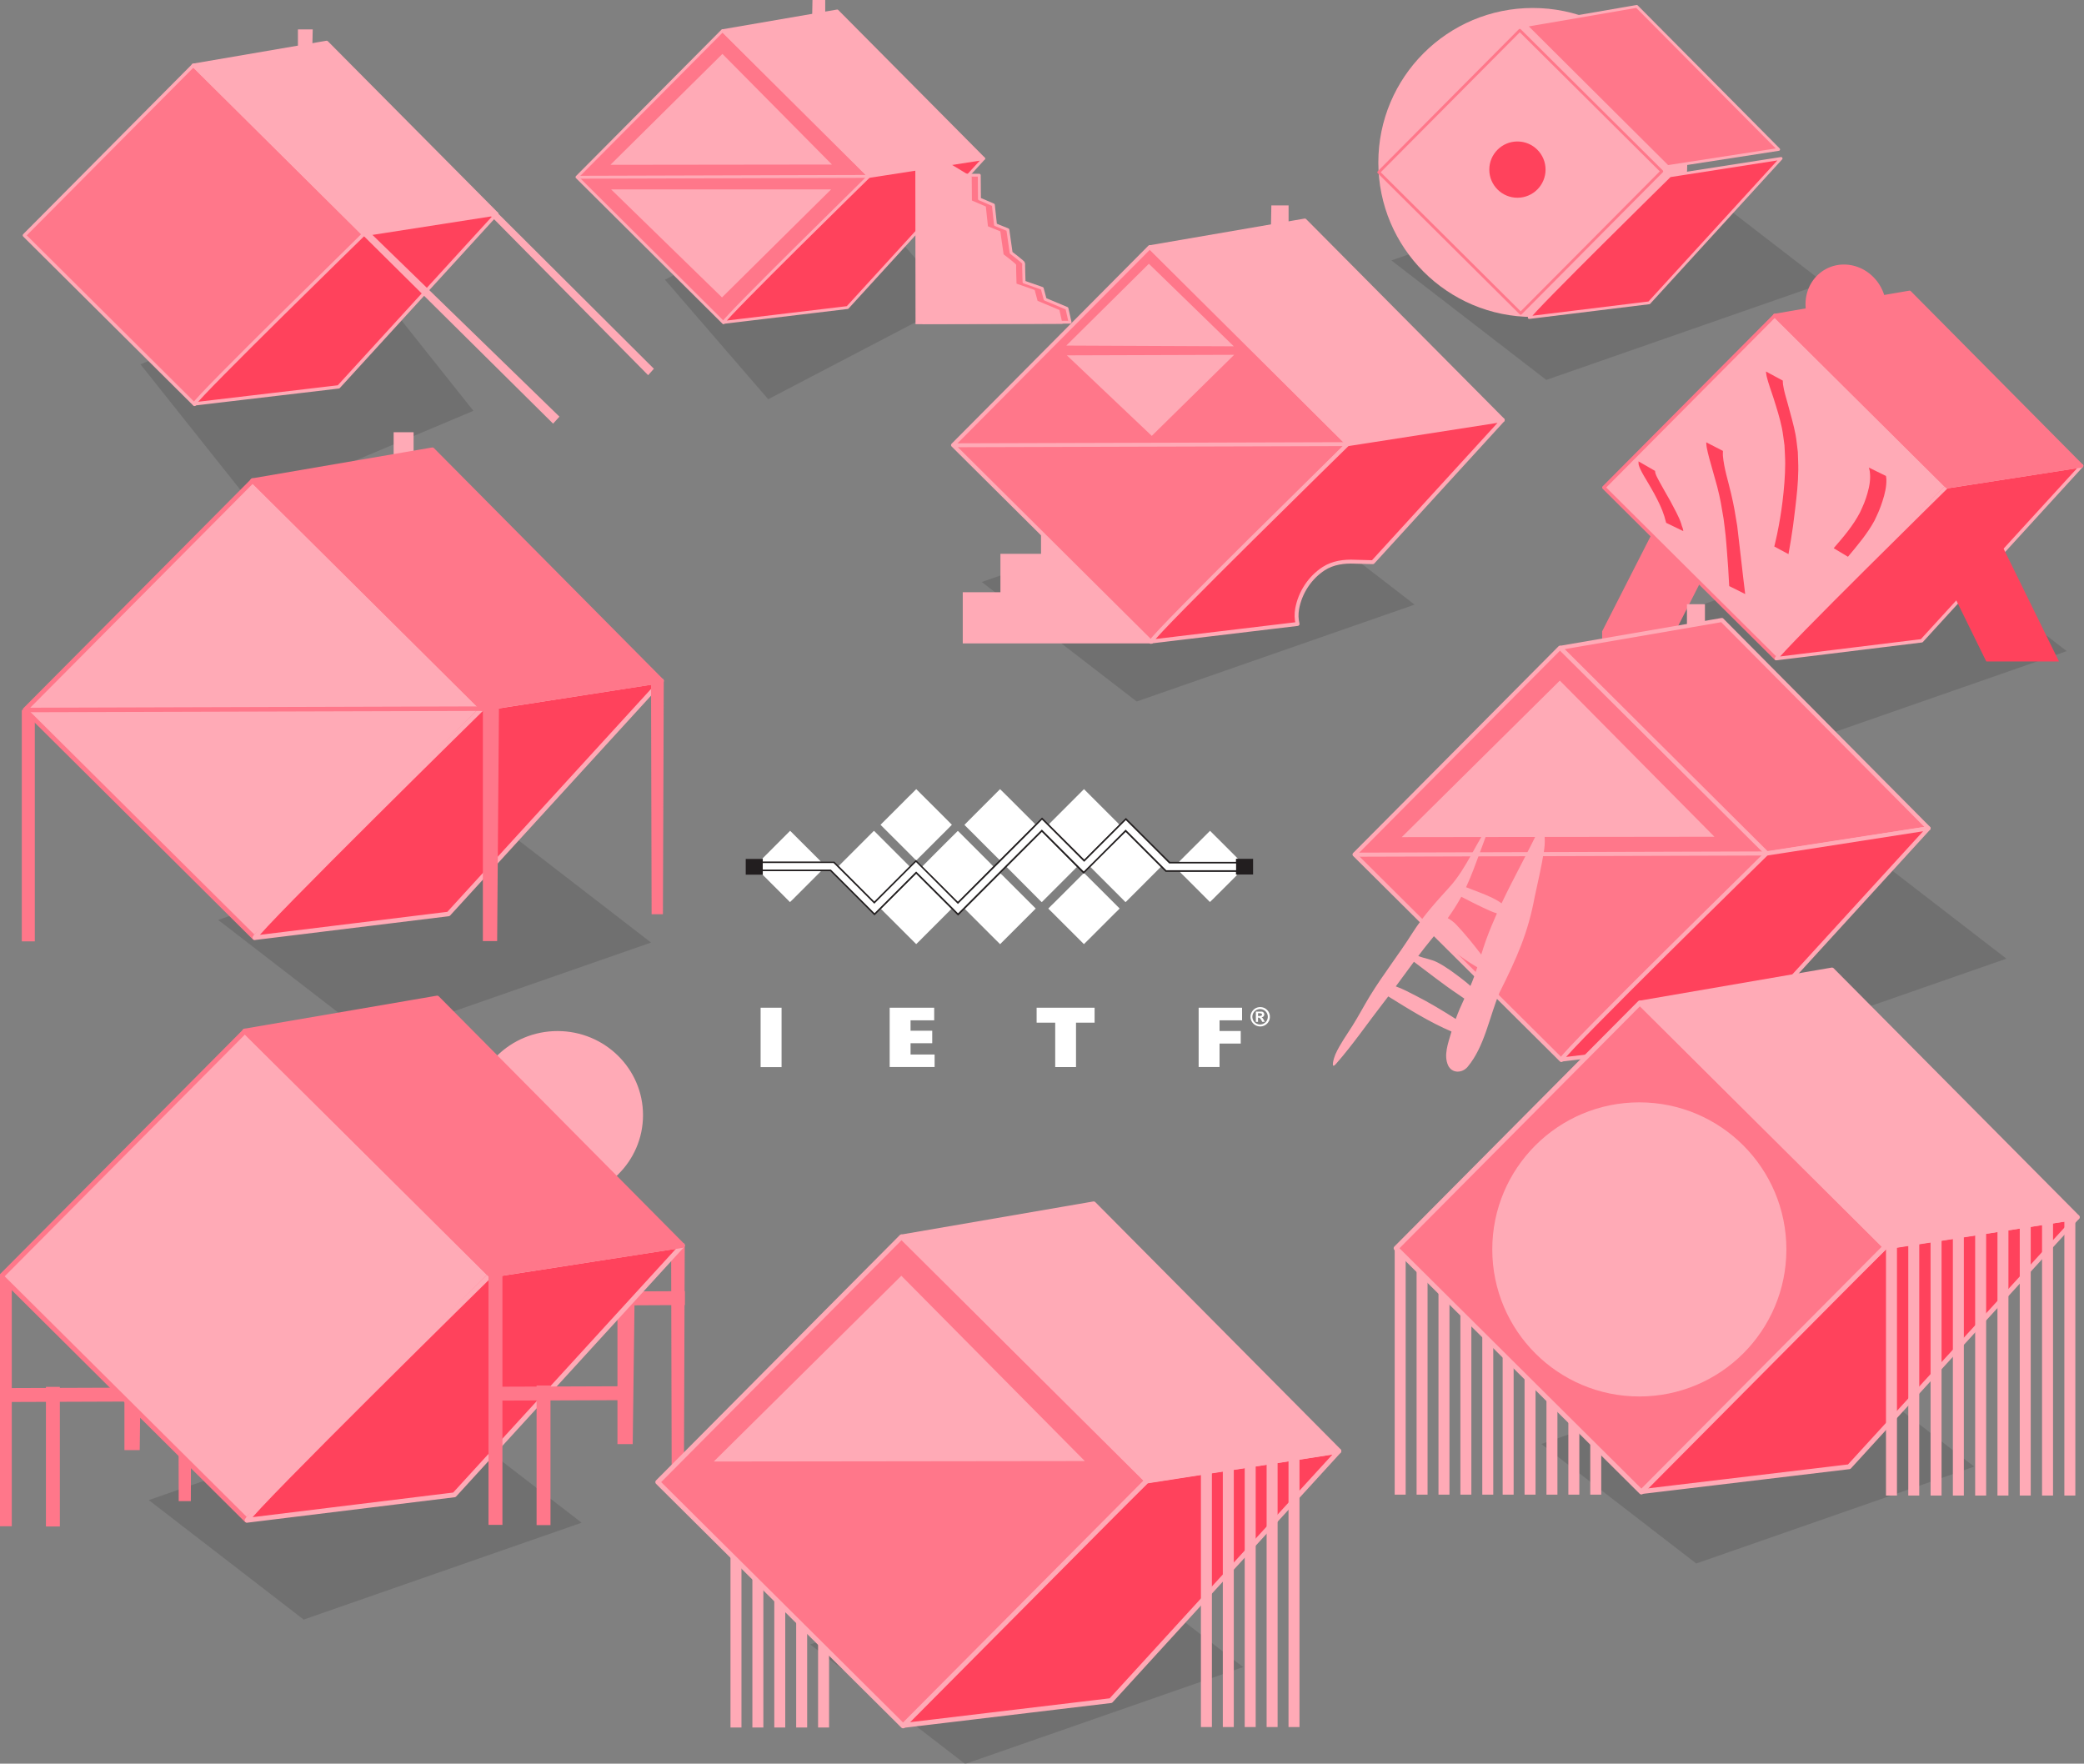 <?xml version="1.0" encoding="UTF-8" standalone="no"?>
<!-- Created with Inkscape (http://www.inkscape.org/) -->

<svg
   width="262.436mm"
   height="222.083mm"
   viewBox="0 0 262.436 222.083"
   version="1.1"
   id="svg5"
   inkscape:version="1.2.1 (9c6d41e4, 2022-07-14)"
   sodipodi:docname="ietf.svg"
   xmlns:inkscape="http://www.inkscape.org/namespaces/inkscape"
   xmlns:sodipodi="http://sodipodi.sourceforge.net/DTD/sodipodi-0.dtd"
   xmlns="http://www.w3.org/2000/svg"
   xmlns:svg="http://www.w3.org/2000/svg">
  <rect x="0" y="0" width="262.436" height="222.083" fill="#808080" stroke="none"/>
  <sodipodi:namedview
     id="namedview7"
     pagecolor="#ffffff"
     bordercolor="#000000"
     borderopacity="0.25"
     inkscape:showpageshadow="2"
     inkscape:pageopacity="0"
     inkscape:pagecheckerboard="true"
     inkscape:deskcolor="#d1d1d1"
     inkscape:document-units="mm"
     showgrid="false"
     inkscape:zoom="0.45103186"
     inkscape:cx="627.45013"
     inkscape:cy="504.39896"
     inkscape:window-width="1440"
     inkscape:window-height="855"
     inkscape:window-x="0"
     inkscape:window-y="23"
     inkscape:window-maximized="1"
     inkscape:current-layer="layer1"
     showguides="true"
     inkscape:lockguides="false">
    <sodipodi:guide
       position="-364.055,301.133"
       orientation="1,0"
       id="guide2923"
       inkscape:locked="false" />
    <sodipodi:guide
       position="-161.135,245.373"
       orientation="0,-1"
       id="guide8011"
       inkscape:locked="false" />
    <sodipodi:guide
       position="98.885,350.478"
       orientation="0,-1"
       id="guide11504"
       inkscape:locked="false" />
    <sodipodi:guide
       position="75.288,340.899"
       orientation="-0.001,-1"
       id="guide13038"
       inkscape:locked="false" />
    <sodipodi:guide
       position="64.999,384.958"
       orientation="0,-1"
       id="guide13636"
       inkscape:locked="false" />
    <sodipodi:guide
       position="197.457,396.745"
       orientation="0,-1"
       id="guide13711"
       inkscape:locked="false" />
  </sodipodi:namedview>
  <defs
     id="defs2" />
  <g
     inkscape:label="Ebene 1"
     inkscape:groupmode="layer"
     id="layer1"
     transform="translate(-358.716,-173.599)">
    <g
       id="g21036">
      <rect
         style="opacity:0.2;fill:#333333;fill-opacity:1;stroke-width:2.962"
         id="rect20938"
         width="24.628"
         height="37.079"
         x="478.039"
         y="-45.114"
         transform="matrix(0.792,0.611,-0.944,0.329,0,0)" />
      <rect
         style="opacity:0.2;fill:#333333;fill-opacity:1;stroke-width:2.962"
         id="rect20938-5"
         width="24.628"
         height="37.079"
         x="556.962"
         y="30.362"
         transform="matrix(0.792,0.611,-0.944,0.329,0,0)" />
      <rect
         style="opacity:0.2;fill:#333333;fill-opacity:1;stroke-width:2.558"
         id="rect20938-2"
         width="22.483"
         height="30.28"
         x="361.547"
         y="-194.233"
         transform="matrix(0.623,0.783,-0.922,0.388,0,0)" />
      <rect
         style="opacity:0.2;fill:#333333;fill-opacity:1;stroke-width:2.243"
         id="rect20938-56"
         width="19.881"
         height="26.329"
         x="400.481"
         y="-230.095"
         transform="matrix(0.654,0.757,-0.886,0.463,0,0)" />
      <rect
         style="opacity:0.2;fill:#333333;fill-opacity:1;stroke-width:2.962"
         id="rect20938-6"
         width="24.628"
         height="37.079"
         x="442.463"
         y="-231.467"
         transform="matrix(0.792,0.611,-0.944,0.329,0,0)" />
      <rect
         style="opacity:0.2;fill:#333333;fill-opacity:1;stroke-width:2.962"
         id="rect20938-69"
         width="24.628"
         height="37.079"
         x="467.846"
         y="-155.527"
         transform="matrix(0.792,0.611,-0.944,0.329,0,0)" />
      <rect
         style="opacity:0.2;fill:#333333;fill-opacity:1;stroke-width:2.962"
         id="rect20938-7"
         width="24.628"
         height="37.079"
         x="506.713"
         y="-209.907"
         transform="matrix(0.792,0.611,-0.944,0.329,0,0)" />
      <rect
         style="opacity:0.2;fill:#333333;fill-opacity:1;stroke-width:2.962"
         id="rect20938-0"
         width="24.628"
         height="37.079"
         x="547.389"
         y="-167.735"
         transform="matrix(0.792,0.611,-0.944,0.329,0,0)" />
      <rect
         style="opacity:0.2;fill:#333333;fill-opacity:1;stroke-width:2.962"
         id="rect20938-79"
         width="24.628"
         height="37.079"
         x="610.184"
         y="-13.226"
         transform="matrix(0.792,0.611,-0.944,0.329,0,0)" />
      <rect
         style="opacity:0.2;fill:#333333;fill-opacity:1;stroke-width:2.962"
         id="rect20938-8"
         width="24.628"
         height="37.079"
         x="617.899"
         y="-104.28"
         transform="matrix(0.792,0.611,-0.944,0.329,0,0)" />
    </g>
    <g
       id="g1882">
      <g
         id="g1022">
        <g
           id="g5407"
           transform="matrix(0.504,0,0,0.504,345.692,185.973)">
          <circle
             style="fill:#ffaab6;fill-opacity:1;stroke:none;stroke-width:0.795;stroke-opacity:1"
             id="path14086"
             cx="408.828"
             cy="16.04"
             r="38.598" />
          <path
             id="path12880-2-33"
             style="fill:#ff778a;fill-opacity:1;stroke:#ffaab6;stroke-width:0.7;stroke-linecap:round;stroke-linejoin:round;stroke-dasharray:none;stroke-opacity:1"
             d="m 434.795,-22.952 -27.69,4.768 35.405,35.252 27.749,-4.289 z" />
          <rect
             style="fill:#ffaab6;fill-opacity:1;stroke:#ff778a;stroke-width:0.7;stroke-linecap:round;stroke-linejoin:round;stroke-dasharray:none;stroke-opacity:1"
             id="rect12802"
             width="50"
             height="50"
             x="-297.93"
             y="-325.717"
             transform="rotate(134.82)" />
          <path
             style="fill:#ff425c;fill-opacity:1;stroke:#ffaab6;stroke-width:0.7;stroke-linecap:round;stroke-linejoin:round;stroke-dasharray:none;stroke-opacity:1"
             d="m 407.938,54.781 c 0.89,-1.78 35.129,-35.418 35.129,-35.418 l 27.8,-4.33 -32.964,36.072 z"
             id="path12882"
             sodipodi:nodetypes="ccccc" />
          <circle
             style="fill:#ff425c;fill-opacity:1;stroke:none;stroke-width:0.145;stroke-opacity:1"
             id="path14086-9"
             cx="404.985"
             cy="17.824"
             r="7.029" />
        </g>
        <g
           id="g4712"
           transform="matrix(0.52,0,0,0.52,190.828,209.085)">
          <g
             id="g13050-8-9-1"
             transform="translate(92.257,-43.841)">
            <rect
               style="fill:#ff778a;fill-opacity:1;stroke:#ffaab6;stroke-width:0.7;stroke-linecap:round;stroke-linejoin:round;stroke-dasharray:none;stroke-opacity:1"
               id="rect12802-5-6-5-2"
               width="50"
               height="50"
               x="-297.93"
               y="-325.717"
               transform="rotate(134.82)" />
            <path
               id="rect13040-6-1-7-2"
               style="fill:#ffaab6;fill-opacity:1;stroke-width:0.3;stroke-linecap:round;stroke-linejoin:round"
               d="m 427.363,-24.449 -0.066,3.546 3.153,-0.463 v -3.083 z"
               sodipodi:nodetypes="ccccc" />
            <path
               style="fill:#ffaab6;fill-opacity:1;stroke:#ffaab6;stroke-width:0.7;stroke-linecap:round;stroke-linejoin:round;stroke-dasharray:none;stroke-opacity:1"
               d="m 405.665,-16.973 27.69,-4.768 35.464,35.732 -27.749,4.288 z"
               id="path12880-2-33-5-7"
               sodipodi:nodetypes="ccccc" />
            <path
               style="fill:#ff425c;fill-opacity:1;stroke:#ffaab6;stroke-width:0.7;stroke-linecap:round;stroke-linejoin:round;stroke-dasharray:none;stroke-opacity:1"
               d="m 405.839,53.663 c 0.89,-1.78 35.169,-35.33 35.169,-35.33 l 27.8,-4.33 -32.964,36.072 z"
               id="path12882-7-5-7-8"
               sodipodi:nodetypes="ccccc" />
            <path
               style="fill:#008080;stroke:#ffaab6;stroke-width:0.7;stroke-linecap:round;stroke-linejoin:round;stroke-dasharray:none;stroke-opacity:1"
               d="M 370.469,18.519 441.083,18.312"
               id="path12938-2-1-3-4"
               sodipodi:nodetypes="cc" />
            <path
               style="fill:#ffaab6;fill-opacity:1;stroke:none;stroke-width:0.3;stroke-linecap:round;stroke-linejoin:round;stroke-dasharray:none;stroke-opacity:1"
               d="m 378.434,15.508 27.12,-26.855 26.524,26.789 z"
               id="path13389-9-8"
               sodipodi:nodetypes="cccc" />
            <path
               style="fill:#ffaab6;fill-opacity:1;stroke:none;stroke-width:0.3;stroke-linecap:round;stroke-linejoin:round;stroke-dasharray:none;stroke-opacity:1"
               d="m 378.599,21.461 53.28,1e-6 -26.425,26.161 z"
               id="path13391-8-3"
               sodipodi:nodetypes="cccc" />
          </g>
          <g
             id="g13687"
             transform="matrix(1,0,0,0.967,0,-1.289)"
             style="fill:#ffaab6;fill-opacity:1">
            <path
               style="fill:#ffaab6;fill-opacity:1;stroke:none;stroke-width:0.3;stroke-linecap:round;stroke-linejoin:round;stroke-dasharray:none;stroke-opacity:1"
               d="m 535.874,-37.265 c -0.468,0.094 8.606,10.009 8.606,10.009 l 8.045,-1.31 -9.354,-10.477 z"
               id="path13632"
               sodipodi:nodetypes="ccccc" />
            <path
               style="fill:#ff778a;fill-opacity:1;stroke:#ffaab6;stroke-width:0.712;stroke-linecap:round;stroke-linejoin:round;stroke-dasharray:none;stroke-opacity:1"
               d="m 546.445,-26.998 4.808,1.635 8.756,0.002 0.047,5.94 3.368,1.497 0.515,4.958 2.993,1.263 0.795,5.753 c 0,0 3.087,2.432 3.04,2.619 -0.047,0.187 0.093,4.724 0.093,4.724 l 4.397,1.59 0.702,2.713 5.285,2.292 0.748,3.461 -35.594,0.094 z"
               id="path13642-5"
               sodipodi:nodetypes="ccccccccsccccccc" />
            <path
               style="fill:#ffaab6;fill-opacity:1;stroke:none;stroke-width:0.3;stroke-linecap:round;stroke-linejoin:round;stroke-dasharray:none;stroke-opacity:1"
               d="m 544.527,-27.536 7.671,-1.169 5.987,3.742 0.047,5.94 3.368,1.497 0.515,4.958 2.993,1.263 0.795,5.753 c 0,0 3.087,2.432 3.04,2.619 -0.047,0.187 0.093,4.724 0.093,4.724 l 4.397,1.59 0.702,2.713 5.285,2.292 0.748,3.461 -35.594,0.094 z"
               id="path13642"
               sodipodi:nodetypes="ccccccccsccccccc" />
          </g>
        </g>
        <g
           id="g4636"
           transform="matrix(0.703,0,0,0.703,218.38,216.651)">
          <path
             id="rect21221"
             style="fill:#ffaab6;stroke:#ffaab6;stroke-width:0.7"
             d="m 390.954,27.993 v 5.424 h -4.498 v 4.895 h -7.276 v 6.879 h -6.747 v 8.467 h 33.337 V 45.323 45.191 38.312 33.417 27.993 Z" />
          <rect
             style="fill:#ff778a;fill-opacity:1;stroke:#ffaab6;stroke-width:0.7;stroke-linecap:round;stroke-linejoin:round;stroke-dasharray:none;stroke-opacity:1"
             id="rect12802-5-6-5"
             width="50"
             height="50"
             x="-297.93"
             y="-325.717"
             transform="rotate(134.82)" />
          <path
             id="rect13040-6-1-7"
             style="fill:#ffaab6;fill-opacity:1;stroke-width:0.3;stroke-linecap:round;stroke-linejoin:round"
             d="m 427.363,-24.449 -0.066,3.546 3.153,-0.463 v -3.083 z"
             sodipodi:nodetypes="ccccc" />
          <path
             style="fill:#ffaab6;fill-opacity:1;stroke:#ffaab6;stroke-width:0.7;stroke-linecap:round;stroke-linejoin:round;stroke-dasharray:none;stroke-opacity:1"
             d="m 405.665,-16.973 27.69,-4.768 35.464,35.732 -27.749,4.288 z"
             id="path12880-2-33-5"
             sodipodi:nodetypes="ccccc" />
          <path
             id="path12882-7-5-7"
             style="fill:#ff425c;fill-opacity:1;stroke:#ffaab6;stroke-width:0.7;stroke-linecap:round;stroke-linejoin:round;stroke-dasharray:none;stroke-opacity:1"
             d="m 468.808,14.004 -27.8,4.33 c 0,0 -34.279,33.549 -35.169,35.329 l 26.218,-3.135 c -0.209,-0.882 -0.234,-1.81 -0.075,-2.7 0.52,-2.921 2.281,-5.616 4.774,-7.225 1.648,-1.064 3.651,-1.319 5.568,-1.23 1.068,0.049 2.147,0.041 3.221,0.088 z" />
          <path
             style="fill:#008080;stroke:#ffaab6;stroke-width:0.7;stroke-linecap:round;stroke-linejoin:round;stroke-dasharray:none;stroke-opacity:1"
             d="M 370.469,18.519 441.083,18.312"
             id="path12938-2-1-3"
             sodipodi:nodetypes="cc" />
          <path
             style="fill:#ffaab6;fill-opacity:1;stroke:none;stroke-width:0.159;stroke-linecap:round;stroke-linejoin:round;stroke-dasharray:none;stroke-opacity:1"
             d="M 390.737,2.411 405.943,16.831 420.701,2.314 Z"
             id="path13389-9"
             sodipodi:nodetypes="cccc" />
          <path
             style="fill:#ffaab6;fill-opacity:1;stroke:none;stroke-width:0.163;stroke-linecap:round;stroke-linejoin:round;stroke-dasharray:none;stroke-opacity:1"
             d="M 390.638,0.658 420.635,0.791 405.422,-13.993 Z"
             id="path13391-8"
             sodipodi:nodetypes="cccc" />
        </g>
        <g
           id="g5573"
           transform="matrix(0.611,0,0,0.611,334.41,223.694)">
          <path
             id="rect2029"
             style="fill:#ff778a;fill-opacity:1;stroke:none;stroke-width:0.864"
             d="m 351.502,-154.027 2.2e-4,28.926 2.937,5.764 10.514,-5.358 -7e-5,-29.332 z"
             transform="rotate(27.002)" />
          <rect
             style="fill:#ffaab6;fill-opacity:1;stroke:#ff778a;stroke-width:0.7;stroke-linecap:round;stroke-linejoin:round;stroke-dasharray:none;stroke-opacity:1"
             id="rect12802-8"
             width="50"
             height="50"
             x="-297.93"
             y="-325.717"
             transform="rotate(134.82)" />
          <path
             style="fill:#ff425c;fill-opacity:1;stroke:#ffaab6;stroke-width:0.7;stroke-linecap:round;stroke-linejoin:round;stroke-dasharray:none;stroke-opacity:1"
             d="m 405.879,53.751 c 0.89,-1.78 35.129,-35.418 35.129,-35.418 l 27.8,-4.33 -32.964,36.072 z"
             id="path12882-8"
             sodipodi:nodetypes="ccccc" />
          <path
             id="rect2029-1"
             style="fill:#ff425c;fill-opacity:1;stroke:none;stroke-width:0.852"
             d="m 392.69,221.646 -13.451,-2.6e-4 -3e-4,25.083 13.451,6.604 z"
             transform="rotate(-26.15)" />
          <path
             id="path12880"
             style="fill:#ff778a;fill-opacity:1;stroke:#ff778a;stroke-width:0.7;stroke-linecap:round;stroke-linejoin:round;stroke-dasharray:none;stroke-opacity:1"
             d="m 419.56,-27.117 a 8.337,7.86 61.58 0 0 -2.312,0.447 8.337,7.86 61.58 0 0 -4.915,8.534 l -6.801,1.166 35.537,35.282 27.748,-4.292 -35.463,-35.762 -5.483,0.941 a 8.337,7.86 61.58 0 0 -0.256,-0.778 8.337,7.86 61.58 0 0 -8.056,-5.537 z" />
          <path
             style="fill:#ff425c;fill-opacity:1;stroke:none;stroke-width:0.7;stroke-opacity:1"
             id="path2344"
             d="m 403.749,-5.425 c 0.049,0.338 0.069,0.682 0.148,1.015 0.325,1.362 0.954,3.045 1.367,4.331 0.607,1.893 1.388,4.38 1.776,6.318 0.235,1.175 0.353,2.371 0.529,3.557 0.049,1.246 0.148,2.49 0.146,3.737 -0.004,2.585 -0.241,5.297 -0.553,7.859 -0.277,2.277 -0.652,4.479 -1.115,6.722 -0.175,0.848 -0.385,1.689 -0.578,2.533 0,0 2.925,1.564 2.925,1.564 v 0 c 0.378,-2.197 0.625,-3.53 0.937,-5.797 0.167,-1.214 0.314,-2.432 0.455,-3.65 0.321,-2.787 0.588,-5.061 0.627,-7.866 0.018,-1.25 -0.064,-2.499 -0.096,-3.749 -0.156,-1.187 -0.254,-2.383 -0.468,-3.561 -0.303,-1.674 -1.115,-4.566 -1.574,-6.243 -0.42,-1.532 -0.773,-2.566 -1.009,-4.082 -0.042,-0.267 -0.03,-0.54 -0.045,-0.81 0,0 -3.472,-1.878 -3.472,-1.878 z" />
          <path
             style="fill:#ff425c;fill-opacity:1;stroke:none;stroke-width:0.7;stroke-opacity:1"
             id="path2346"
             d="m 391.439,9.164 c 0.034,0.353 0.035,0.71 0.1,1.058 0.132,0.708 0.309,1.407 0.49,2.105 0.153,0.59 1.572,5.571 1.676,5.983 0.75,2.976 0.809,3.678 1.324,6.697 0.134,1.103 0.286,2.204 0.401,3.309 0.103,0.99 0.173,1.983 0.254,2.975 0.206,2.5 0.374,5 0.492,7.506 0,0 3.294,1.643 3.294,1.643 v 0 c -0.586,-4.685 -1.068,-9.381 -1.647,-14.067 -0.516,-3.066 -0.57,-3.678 -1.275,-6.705 -0.599,-2.576 -1.442,-5.113 -1.675,-7.763 -0.028,-0.321 0.01,-0.644 0.015,-0.966 0,0 -3.451,-1.774 -3.451,-1.774 z" />
          <path
             style="fill:#ff425c;fill-opacity:1;stroke:none;stroke-width:0.7;stroke-opacity:1"
             id="path2348"
             d="m 424.96,14.379 c 0.06,0.244 0.144,0.483 0.181,0.731 0.225,1.547 -0.04,3.052 -0.465,4.543 -0.191,0.669 -0.41,1.331 -0.663,1.979 -0.263,0.675 -0.587,1.325 -0.881,1.987 -1.414,2.73 -3.422,5.063 -5.421,7.37 0,0 2.938,1.768 2.938,1.768 v 0 c 1.974,-2.368 3.991,-4.73 5.471,-7.453 0.305,-0.667 0.637,-1.323 0.916,-2.002 0.267,-0.65 0.504,-1.312 0.722,-1.98 0.483,-1.477 0.854,-2.981 0.813,-4.546 -0.006,-0.227 -0.058,-0.451 -0.087,-0.676 0,0 -3.523,-1.723 -3.523,-1.723 z" />
          <path
             style="fill:#ff425c;fill-opacity:1;stroke:none;stroke-width:0.7;stroke-opacity:1"
             id="path2350"
             d="m 377.484,13.094 c 0.017,0.253 -0.012,0.513 0.05,0.758 0.085,0.337 0.239,0.654 0.386,0.969 0.335,0.722 0.883,1.61 1.275,2.277 1.079,1.835 0.543,0.904 1.566,2.719 0.779,1.471 1.542,2.968 2.037,4.563 0.109,0.466 0.273,0.917 0.386,1.382 0,0 3.528,1.71 3.528,1.71 v 0 c -0.029,-0.181 -0.06,-0.41 -0.115,-0.587 -0.088,-0.282 -0.23,-0.549 -0.278,-0.844 -0.537,-1.676 -1.483,-3.195 -2.272,-4.757 -0.74,-1.305 -1.493,-2.603 -2.21,-3.921 -0.287,-0.527 -0.678,-1.217 -0.867,-1.804 -0.052,-0.161 -0.053,-0.333 -0.08,-0.5 0,0 -3.405,-1.964 -3.405,-1.964 z" />
        </g>
        <g
           id="g5981"
           style="stroke-width:1.1;stroke-dasharray:none"
           transform="matrix(0.734,0,0,0.734,280.522,300.769)">
          <g
             id="g13050-8-9-5"
             transform="translate(-31.409,-45.15)"
             style="stroke-width:1.1;stroke-dasharray:none">
            <g
               id="g5918">
              <rect
                 style="fill:#ff778a;fill-opacity:1;stroke:#ffaab6;stroke-width:0.7;stroke-linecap:round;stroke-linejoin:round;stroke-dasharray:none;stroke-opacity:1"
                 id="rect12802-5-6-8"
                 width="50"
                 height="50"
                 x="-297.93"
                 y="-325.717"
                 transform="rotate(134.82)" />
              <rect
                 style="fill:#ffaab6;fill-opacity:1;stroke:none;stroke-width:0.5;stroke-linecap:round;stroke-linejoin:round;stroke-dasharray:none;stroke-opacity:1"
                 id="rect13040-6-1-5"
                 width="3.087"
                 height="5.332"
                 x="427.363"
                 y="-24.449" />
              <path
                 style="fill:#ff778a;fill-opacity:1;stroke:#ffaab6;stroke-width:0.7;stroke-linecap:round;stroke-linejoin:round;stroke-dasharray:none;stroke-opacity:1"
                 d="m 405.665,-16.973 27.69,-4.768 35.464,35.732 -27.749,4.288 z"
                 id="path12880-2-33-55"
                 sodipodi:nodetypes="ccccc" />
              <path
                 style="fill:#ff425c;fill-opacity:1;stroke:#ffaab6;stroke-width:0.7;stroke-linecap:round;stroke-linejoin:round;stroke-dasharray:none;stroke-opacity:1"
                 d="m 405.839,53.663 c 0.89,-1.78 35.169,-35.33 35.169,-35.33 l 27.8,-4.33 -32.964,36.072 z"
                 id="path12882-7-5-2"
                 sodipodi:nodetypes="ccccc" />
              <path
                 style="fill:#6b67ea;fill-opacity:1;stroke:#ffaab6;stroke-width:0.7;stroke-linecap:round;stroke-linejoin:round;stroke-dasharray:none;stroke-opacity:1"
                 d="M 370.469,18.519 441.083,18.312"
                 id="path12938-2-1-4"
                 sodipodi:nodetypes="cc" />
              <path
                 style="fill:#ffaab6;fill-opacity:1;stroke:none;stroke-width:0.7;stroke-linecap:round;stroke-linejoin:round;stroke-dasharray:none;stroke-opacity:1"
                 d="m 378.434,15.508 27.12,-26.855 26.524,26.789 z"
                 id="path13389-7"
                 sodipodi:nodetypes="cccc" />
            </g>
          </g>
          <path
             id="path13968"
             style="fill:#ffaab6;fill-opacity:1;stroke:none;stroke-width:1.1;stroke-linecap:round;stroke-linejoin:round;stroke-dasharray:none;stroke-opacity:1"
             d="m 362.537,-32.494 c -2.697,3.571 -4.304,8.101 -7.307,11.405 -2.265,2.494 -4.544,4.991 -6.406,7.937 -2.318,3.667 -4.965,7.014 -7.25,10.741 -1.027,1.675 -1.943,3.437 -2.991,5.104 -1.017,1.618 -2.152,3.164 -2.953,4.948 -0.232,0.516 -0.891,2.762 0.115,1.618 2.917,-3.318 5.46,-7.05 8.195,-10.568 0.259,-0.333 0.514,-0.669 0.769,-1.006 3.538,2.197 7.083,4.414 10.849,6.028 -0.03,0.1 -0.061,0.201 -0.09,0.301 -0.503,1.721 -1.259,3.757 -0.511,5.463 0.628,1.432 2.416,1.429 3.372,0.284 2.905,-3.482 3.688,-8.442 5.445,-12.694 3.039,-6.076 4.918,-10.287 6.064,-16.497 0.555,-2.57 1.157,-5.131 1.569,-7.737 0.246,-1.557 0.276,-3.271 -0.453,-4.668 -2.148,4.597 -4.638,8.974 -6.811,13.555 -0.214,-0.172 -0.444,-0.319 -0.671,-0.453 -1.354,-0.796 -2.811,-1.305 -4.244,-1.866 -0.389,-0.152 -0.781,-0.297 -1.17,-0.45 0.02,-0.044 0.041,-0.087 0.061,-0.131 1.667,-3.664 2.836,-7.601 4.416,-11.314 z m -5.298,13.079 c 1.254,0.64 2.501,1.301 3.774,1.887 0.767,0.353 1.537,0.742 2.339,0.963 -0.668,1.488 -1.296,3.002 -1.861,4.556 -0.299,0.824 -0.567,1.665 -0.829,2.511 -0.002,-0.002 -0.003,-0.004 -0.005,-0.007 -1.36,-1.779 -2.764,-3.518 -4.278,-5.119 -0.434,-0.459 -0.934,-0.825 -1.463,-1.115 0.836,-1.17 1.622,-2.387 2.324,-3.676 z m -4.671,6.735 c 2.396,1.861 4.748,3.812 7.318,5.308 0.032,0.019 0.064,0.036 0.096,0.054 -0.35,1.094 -0.725,2.173 -1.178,3.205 -0.441,-0.399 -0.895,-0.778 -1.362,-1.133 -1.394,-1.06 -2.795,-2.139 -4.317,-2.917 -1.039,-0.531 -2.202,-0.66 -3.269,-1.088 0.699,-0.921 1.408,-1.832 2.136,-2.721 0.192,-0.235 0.383,-0.472 0.575,-0.708 z m -3.457,4.422 c 2.499,1.861 4.946,3.821 7.517,5.54 0.376,0.251 0.751,0.519 1.13,0.78 -0.539,1.135 -1.035,2.299 -1.475,3.49 -2.265,-1.45 -4.565,-2.828 -6.931,-4.031 -1.1,-0.559 -2.201,-1.157 -3.352,-1.558 1.039,-1.405 2.067,-2.823 3.11,-4.223 z"
             sodipodi:nodetypes="sssssssscccssccsccssccsscscsccscccssccsscssscsccscc" />
        </g>
        <g
           id="g4821"
           transform="matrix(0.871,0,0,0.871,211.961,314.679)">
          <path
             style="fill:#ff425c;fill-opacity:1;stroke:#ffaab6;stroke-width:0.7;stroke-linecap:round;stroke-linejoin:round;stroke-dasharray:none;stroke-opacity:1"
             d="m 405.839,53.663 c 0.89,-1.78 35.169,-35.33 35.169,-35.33 l 27.8,-4.33 -32.964,36.072 z"
             id="path12882-7-5-7-1"
             sodipodi:nodetypes="ccccc" />
          <g
             id="g16767">
            <rect
               style="fill:#ffaab6;fill-opacity:1;stroke-width:0.364"
               id="rect16126-1-9"
               width="1.587"
               height="21.828"
               x="385.744"
               y="32.28" />
            <rect
               style="fill:#ffaab6;fill-opacity:1;stroke-width:0.364"
               id="rect16126-1-4-2"
               width="1.587"
               height="21.828"
               x="388.911"
               y="32.28" />
            <rect
               style="fill:#ffaab6;fill-opacity:1;stroke-width:0.364"
               id="rect16126-1-47-1"
               width="1.587"
               height="21.828"
               x="392.077"
               y="32.28" />
            <rect
               style="fill:#ffaab6;fill-opacity:1;stroke-width:0.364"
               id="rect16126-1-47-9-4"
               width="1.587"
               height="21.828"
               x="395.243"
               y="32.28" />
            <rect
               style="fill:#ffaab6;fill-opacity:1;stroke-width:0.364"
               id="rect16126-1-47-9-2-4"
               width="1.587"
               height="21.828"
               x="398.41"
               y="32.28" />
            <rect
               style="fill:#ffaab6;fill-opacity:1;stroke-width:0.464"
               id="rect16126-1-9-1"
               width="1.587"
               height="35.454"
               x="370.134"
               y="18.654" />
            <rect
               style="fill:#ffaab6;fill-opacity:1;stroke-width:0.464"
               id="rect16126-1-4-2-8"
               width="1.587"
               height="35.454"
               x="373.3"
               y="18.654" />
            <rect
               style="fill:#ffaab6;fill-opacity:1;stroke-width:0.464"
               id="rect16126-1-47-1-0"
               width="1.587"
               height="35.454"
               x="376.466"
               y="18.654" />
            <rect
               style="fill:#ffaab6;fill-opacity:1;stroke-width:0.464"
               id="rect16126-1-47-9-4-4"
               width="1.587"
               height="35.454"
               x="379.633"
               y="18.654" />
            <rect
               style="fill:#ffaab6;fill-opacity:1;stroke-width:0.464"
               id="rect16126-1-47-9-2-4-3"
               width="1.587"
               height="35.454"
               x="382.799"
               y="18.654" />
          </g>
          <rect
             style="fill:#ff778a;fill-opacity:1;stroke:#ffaab6;stroke-width:0.7;stroke-linecap:round;stroke-linejoin:round;stroke-dasharray:none;stroke-opacity:1"
             id="rect12802-5-6-5-6"
             width="50"
             height="50"
             x="-297.93"
             y="-325.717"
             transform="rotate(134.82)" />
          <g
             id="g16681"
             transform="translate(-0.397,-1.587)">
            <rect
               style="fill:#ffaab6;fill-opacity:1;stroke-width:0.493"
               id="rect16126-1"
               width="1.587"
               height="39.952"
               x="454.457"
               y="15.876" />
            <rect
               style="fill:#ffaab6;fill-opacity:1;stroke-width:0.493"
               id="rect16126-1-4"
               width="1.587"
               height="39.952"
               x="457.68"
               y="15.876" />
            <rect
               style="fill:#ffaab6;fill-opacity:1;stroke-width:0.493"
               id="rect16126-1-47"
               width="1.587"
               height="39.952"
               x="460.904"
               y="15.876" />
            <rect
               style="fill:#ffaab6;fill-opacity:1;stroke-width:0.493"
               id="rect16126-1-47-9"
               width="1.587"
               height="39.952"
               x="464.127"
               y="15.876" />
            <rect
               style="fill:#ffaab6;fill-opacity:1;stroke-width:0.493"
               id="rect16126-1-47-9-2"
               width="1.587"
               height="39.952"
               x="467.351"
               y="15.876" />
            <rect
               style="fill:#ffaab6;fill-opacity:1;stroke-width:0.493"
               id="rect16126-1-4-8"
               width="1.587"
               height="39.952"
               x="441.563"
               y="15.876" />
            <rect
               style="fill:#ffaab6;fill-opacity:1;stroke-width:0.493"
               id="rect16126-1-47-3"
               width="1.587"
               height="39.952"
               x="444.786"
               y="15.876" />
            <rect
               style="fill:#ffaab6;fill-opacity:1;stroke-width:0.493"
               id="rect16126-1-47-9-28"
               width="1.587"
               height="39.952"
               x="448.01"
               y="15.876" />
            <rect
               style="fill:#ffaab6;fill-opacity:1;stroke-width:0.493"
               id="rect16126-1-47-9-2-6"
               width="1.587"
               height="39.952"
               x="451.233"
               y="15.876" />
          </g>
          <path
             style="fill:#ffaab6;fill-opacity:1;stroke:#ffaab6;stroke-width:0.7;stroke-linecap:round;stroke-linejoin:round;stroke-dasharray:none;stroke-opacity:1"
             d="m 405.665,-16.973 27.69,-4.768 35.464,35.732 -27.749,4.288 z"
             id="path12880-2-33-5-4"
             sodipodi:nodetypes="ccccc" />
          <circle
             style="fill:#ffaab6;fill-opacity:1;stroke-width:1.24"
             id="path16545"
             cx="405.504"
             cy="18.654"
             r="21.26" />
        </g>
        <g
           id="g5843"
           transform="matrix(0.814,0,0,0.814,60.413,247.928)">
          <g
             id="g28173-63"
             transform="matrix(1.479,0,0,1,-177.838,0)"
             style="fill:#ff778a;fill-opacity:1;stroke:none;stroke-opacity:1">
            <rect
               style="fill:#ff778a;fill-opacity:1;stroke:none;stroke-width:0.303;stroke-linecap:round;stroke-linejoin:round;stroke-dasharray:none;stroke-opacity:1"
               id="rect12992-5-2-2"
               width="1.36"
               height="35.784"
               x="370.302"
               y="18.527" />
          </g>
          <rect
             style="fill:#ffaab6;fill-opacity:1;stroke:#ff778a;stroke-width:0.7;stroke-linecap:round;stroke-linejoin:round;stroke-dasharray:none;stroke-opacity:1"
             id="rect12802-5"
             width="50"
             height="50"
             x="-297.93"
             y="-325.717"
             transform="rotate(134.82)" />
          <rect
             style="fill:#ffaab6;fill-opacity:1;stroke:none;stroke-width:0.3;stroke-linecap:round;stroke-linejoin:round;stroke-dasharray:none;stroke-opacity:1"
             id="rect13040"
             width="3.087"
             height="5.332"
             x="427.363"
             y="-24.449" />
          <path
             style="fill:#ff425c;fill-opacity:1;stroke:#ffaab6;stroke-width:0.7;stroke-linecap:round;stroke-linejoin:round;stroke-dasharray:none;stroke-opacity:1"
             d="m 405.879,53.751 c 0.89,-1.78 35.129,-35.418 35.129,-35.418 l 27.8,-4.33 -32.964,36.072 z"
             id="path12882-83"
             sodipodi:nodetypes="ccccc" />
          <path
             id="path12880-7"
             style="fill:#ff778a;fill-opacity:1;stroke:#ff778a;stroke-width:0.7;stroke-linecap:round;stroke-linejoin:round;stroke-dasharray:none;stroke-opacity:1"
             d="m 433.355,-21.742 -27.822,4.772 35.537,35.282 27.748,-4.292 z" />
          <path
             id="rect12992-9"
             style="fill:#ff778a;fill-opacity:1;stroke:none;stroke-width:0.355;stroke-linecap:round;stroke-linejoin:round"
             d="m 467.184,14.423 0.087,35.688 h 1.752 l 0.13,-35.964 c -0.521,-0.446 -1.969,0.276 -1.969,0.276 z"
             sodipodi:nodetypes="ccccc" />
          <path
             style="fill:#6b67ea;fill-opacity:1;stroke:#ff778a;stroke-width:0.7;stroke-linecap:round;stroke-linejoin:round;stroke-dasharray:none;stroke-opacity:1"
             d="M 370.469,18.519 441.083,18.312"
             id="path12938"
             sodipodi:nodetypes="cc" />
          <path
             id="rect12992-5-6"
             style="fill:#ff778a;fill-opacity:1;stroke:none;stroke-width:0.382;stroke-linecap:round;stroke-linejoin:round"
             d="m 441.167,18.359 c 0,0 2.544,-0.446 2.488,-0.137 l -0.279,36.046 h -2.209 z"
             sodipodi:nodetypes="ccccc" />
        </g>
        <g
           id="g5462"
           transform="matrix(0.604,0,0,0.604,138.106,192.07)">
          <rect
             style="fill:#ff778a;fill-opacity:1;stroke:#ffaab6;stroke-width:0.7;stroke-linecap:round;stroke-linejoin:round;stroke-dasharray:none;stroke-opacity:1"
             id="rect12802-53"
             width="50"
             height="50"
             x="-297.93"
             y="-325.717"
             transform="rotate(134.82)" />
          <path
             id="rect13040-7"
             style="fill:#ffaab6;fill-opacity:1;stroke-width:0.3;stroke-linecap:round;stroke-linejoin:round"
             d="m 427.363,-24.449 h 3.087 l -0.074,3.178 -3.013,0.594 z"
             sodipodi:nodetypes="ccccc" />
          <path
             style="fill:#ffaab6;fill-opacity:1;stroke:#ffaab6;stroke-width:0.7;stroke-linecap:round;stroke-linejoin:round;stroke-dasharray:none;stroke-opacity:1"
             d="m 405.533,-16.973 27.822,-4.768 35.464,35.732 -27.749,4.288 z"
             id="path12880-29"
             sodipodi:nodetypes="ccccc" />
          <path
             style="fill:#ff425c;fill-opacity:1;stroke:#ffaab6;stroke-width:0.7;stroke-linecap:round;stroke-linejoin:round;stroke-dasharray:none;stroke-opacity:1"
             d="m 405.775,53.621 c 0.89,-1.78 35.233,-35.288 35.233,-35.288 l 27.8,-4.33 -32.964,36.072 z"
             id="path12882-5"
             sodipodi:nodetypes="ccccc" />
          <path
             style="fill:#ffaab6;fill-opacity:1;stroke:none;stroke-width:0.8;stroke-linecap:round;stroke-linejoin:round;stroke-dasharray:none;stroke-opacity:1"
             d="m 405.421,-16.718 75.142,74.455 1.323,-1.455 -75.564,-73.441 z"
             id="path14287"
             sodipodi:nodetypes="ccccc" />
          <path
             style="fill:#ffaab6;fill-opacity:1;stroke:none;stroke-width:0.7;stroke-linecap:round;stroke-linejoin:round;stroke-dasharray:none;stroke-opacity:1"
             d="m 432.078,-21.501 68.302,69.138 1.197,-1.343 -68.361,-68.131 z"
             id="path14287-7"
             sodipodi:nodetypes="ccccc" />
        </g>
        <g
           id="g5670"
           transform="matrix(0.871,0,0,0.871,36.313,318.217)">
          <g
             id="g635">
            <g
               id="g28173-6-7-1"
               transform="matrix(-0.003,-1.479,0.413,-0.002,447.852,570.424)"
               style="fill:#ff778a;fill-opacity:1;stroke:none;stroke-opacity:1">
              <rect
                 style="fill:#ff778a;fill-opacity:1;stroke:none;stroke-width:0.303;stroke-linecap:round;stroke-linejoin:round;stroke-dasharray:none;stroke-opacity:1"
                 id="rect12992-5-2-1-6-2"
                 width="1.36"
                 height="35.784"
                 x="370.302"
                 y="18.527" />
            </g>
            <path
               id="rect12992-5"
               style="fill:#ff778a;fill-opacity:1;stroke:none;stroke-width:0.298;stroke-linecap:round;stroke-linejoin:round"
               d="m 459.423,20.871 c 0,0 2.544,-0.272 2.488,-0.084 l -0.279,21.951 h -2.209 z"
               sodipodi:nodetypes="ccccc" />
            <path
               id="rect12992"
               style="fill:#ff778a;fill-opacity:1;stroke:none;stroke-width:0.355;stroke-linecap:round;stroke-linejoin:round"
               d="m 467.184,14.423 0.087,35.688 h 1.752 l 0.13,-35.964 c -0.521,-0.446 -1.969,0.276 -1.969,0.276 z"
               sodipodi:nodetypes="ccccc" />
          </g>
          <g
             id="g635-1"
             transform="translate(-71.28,0.869)">
            <g
               id="g28173-6-7-1-1"
               transform="matrix(-0.003,-1.479,0.413,-0.002,447.852,570.424)"
               style="fill:#ff778a;fill-opacity:1;stroke:none;stroke-opacity:1">
              <rect
                 style="fill:#ff778a;fill-opacity:1;stroke:none;stroke-width:0.303;stroke-linecap:round;stroke-linejoin:round;stroke-dasharray:none;stroke-opacity:1"
                 id="rect12992-5-2-1-6-2-8"
                 width="1.36"
                 height="35.784"
                 x="370.302"
                 y="18.527" />
            </g>
            <path
               id="rect12992-5-7"
               style="fill:#ff778a;fill-opacity:1;stroke:none;stroke-width:0.298;stroke-linecap:round;stroke-linejoin:round"
               d="m 459.423,20.871 c 0,0 2.544,-0.272 2.488,-0.084 l -0.279,21.951 h -2.209 z"
               sodipodi:nodetypes="ccccc" />
            <path
               id="rect12992-6"
               style="fill:#ff778a;fill-opacity:1;stroke:none;stroke-width:0.355;stroke-linecap:round;stroke-linejoin:round"
               d="m 467.184,14.423 0.087,35.688 h 1.752 l 0.13,-35.964 c -0.521,-0.446 -1.969,0.276 -1.969,0.276 z"
               sodipodi:nodetypes="ccccc" />
          </g>
          <g
             id="g643-4"
             transform="translate(0.006,-0.193)">
            <g
               id="g28173-7"
               transform="matrix(1.479,0,0,1.014,-177.838,-0.264)"
               style="fill:#ff778a;fill-opacity:1;stroke:none;stroke-opacity:1">
              <rect
                 style="fill:#ff778a;fill-opacity:1;stroke:none;stroke-width:0.303;stroke-linecap:round;stroke-linejoin:round;stroke-dasharray:none;stroke-opacity:1"
                 id="rect12992-5-2-6"
                 width="1.36"
                 height="35.784"
                 x="370.302"
                 y="18.527" />
            </g>
            <g
               id="g28173-6-8"
               transform="matrix(1.479,0,0,0.564,-170.888,24.21)"
               style="fill:#ff778a;fill-opacity:1;stroke:none;stroke-opacity:1">
              <rect
                 style="fill:#ff778a;fill-opacity:1;stroke:none;stroke-width:0.303;stroke-linecap:round;stroke-linejoin:round;stroke-dasharray:none;stroke-opacity:1"
                 id="rect12992-5-2-1-1"
                 width="1.36"
                 height="35.784"
                 x="370.302"
                 y="18.527" />
            </g>
            <g
               id="g28173-6-7-3"
               transform="matrix(-0.004,-1.479,0.551,-0.002,361.702,584.561)"
               style="fill:#ff778a;fill-opacity:1;stroke:none;stroke-opacity:1">
              <rect
                 style="fill:#ff778a;fill-opacity:1;stroke:none;stroke-width:0.303;stroke-linecap:round;stroke-linejoin:round;stroke-dasharray:none;stroke-opacity:1"
                 id="rect12992-5-2-1-6-8"
                 width="1.36"
                 height="35.784"
                 x="370.302"
                 y="18.527" />
            </g>
          </g>
          <rect
             style="fill:#ffaab6;fill-opacity:1;stroke:#ff778a;stroke-width:0.7;stroke-linecap:round;stroke-linejoin:round;stroke-dasharray:none;stroke-opacity:1"
             id="rect12802-3"
             width="50"
             height="50"
             x="-297.93"
             y="-325.717"
             transform="rotate(134.82)" />
          <path
             style="fill:#ff425c;fill-opacity:1;stroke:#ffaab6;stroke-width:0.7;stroke-linecap:round;stroke-linejoin:round;stroke-dasharray:none;stroke-opacity:1"
             d="m 405.879,53.751 c 0.89,-1.78 35.129,-35.418 35.129,-35.418 l 27.8,-4.33 -32.964,36.072 z"
             id="path12882-9"
             sodipodi:nodetypes="ccccc" />
          <g
             id="g643"
             transform="translate(70.943,-0.392)">
            <g
               id="g28173"
               transform="matrix(1.479,0,0,1.014,-177.838,-0.264)"
               style="fill:#ff778a;fill-opacity:1;stroke:none;stroke-opacity:1">
              <rect
                 style="fill:#ff778a;fill-opacity:1;stroke:none;stroke-width:0.303;stroke-linecap:round;stroke-linejoin:round;stroke-dasharray:none;stroke-opacity:1"
                 id="rect12992-5-2"
                 width="1.36"
                 height="35.784"
                 x="370.302"
                 y="18.527" />
            </g>
            <g
               id="g28173-6"
               transform="matrix(1.479,0,0,0.564,-170.888,24.21)"
               style="fill:#ff778a;fill-opacity:1;stroke:none;stroke-opacity:1">
              <rect
                 style="fill:#ff778a;fill-opacity:1;stroke:none;stroke-width:0.303;stroke-linecap:round;stroke-linejoin:round;stroke-dasharray:none;stroke-opacity:1"
                 id="rect12992-5-2-1"
                 width="1.36"
                 height="35.784"
                 x="370.302"
                 y="18.527" />
            </g>
            <g
               id="g28173-6-7"
               transform="matrix(-0.004,-1.479,0.551,-0.002,361.702,584.561)"
               style="fill:#ff778a;fill-opacity:1;stroke:none;stroke-opacity:1">
              <rect
                 style="fill:#ff778a;fill-opacity:1;stroke:none;stroke-width:0.303;stroke-linecap:round;stroke-linejoin:round;stroke-dasharray:none;stroke-opacity:1"
                 id="rect12992-5-2-1-6"
                 width="1.36"
                 height="35.784"
                 x="370.302"
                 y="18.527" />
            </g>
          </g>
          <ellipse
             style="fill:#ffaab6;stroke:#ffaab6;stroke-width:0.7"
             id="path757"
             cx="450.761"
             cy="-4.821"
             rx="12.01"
             ry="11.804" />
          <path
             id="path12880-6"
             style="fill:#ff778a;fill-opacity:1;stroke:#ff778a;stroke-width:0.7;stroke-linecap:round;stroke-linejoin:round;stroke-dasharray:none;stroke-opacity:1"
             d="m 433.355,-21.742 -27.822,4.772 35.537,35.282 27.748,-4.292 z" />
        </g>
        <g
           id="g5298"
           transform="matrix(0.871,0,0,0.871,118.985,344.128)">
          <path
             style="fill:#ff425c;fill-opacity:1;stroke:#ffaab6;stroke-width:0.7;stroke-linecap:round;stroke-linejoin:round;stroke-dasharray:none;stroke-opacity:1"
             d="m 405.839,53.663 c 0.89,-1.78 35.169,-35.33 35.169,-35.33 l 27.8,-4.33 -32.964,36.072 z"
             id="path12882-7-5-7-0"
             sodipodi:nodetypes="ccccc" />
          <g
             id="g16422-6"
             transform="matrix(1,0,0,1.052,-73.439,-1.22)">
            <rect
               style="fill:#ffaab6;fill-opacity:1;stroke-width:0.481"
               id="rect16126-1-9-2"
               width="1.587"
               height="37.968"
               x="454.289"
               y="14.487" />
            <rect
               style="fill:#ffaab6;fill-opacity:1;stroke-width:0.481"
               id="rect16126-1-4-2-9"
               width="1.587"
               height="37.968"
               x="457.455"
               y="14.487" />
            <rect
               style="fill:#ffaab6;fill-opacity:1;stroke-width:0.481"
               id="rect16126-1-47-1-07"
               width="1.587"
               height="37.968"
               x="460.621"
               y="14.487" />
            <rect
               style="fill:#ffaab6;fill-opacity:1;stroke-width:0.481"
               id="rect16126-1-47-9-4-7"
               width="1.587"
               height="37.968"
               x="463.788"
               y="14.487" />
            <rect
               style="fill:#ffaab6;fill-opacity:1;stroke-width:0.481"
               id="rect16126-1-47-9-2-4-2"
               width="1.587"
               height="37.968"
               x="466.954"
               y="14.487" />
          </g>
          <rect
             style="fill:#ff778a;fill-opacity:1;stroke:#ffaab6;stroke-width:0.7;stroke-linecap:round;stroke-linejoin:round;stroke-dasharray:none;stroke-opacity:1"
             id="rect12802-5-6-5-5"
             width="50"
             height="50"
             x="-297.93"
             y="-325.717"
             transform="rotate(134.82)" />
          <g
             id="g16422"
             transform="matrix(1,0,0,1.052,-5.424,-1.286)">
            <rect
               style="fill:#ffaab6;fill-opacity:1;stroke-width:0.481"
               id="rect16126-1-0"
               width="1.587"
               height="37.968"
               x="454.289"
               y="14.487" />
            <rect
               style="fill:#ffaab6;fill-opacity:1;stroke-width:0.481"
               id="rect16126-1-4-0"
               width="1.587"
               height="37.968"
               x="457.455"
               y="14.487" />
            <rect
               style="fill:#ffaab6;fill-opacity:1;stroke-width:0.481"
               id="rect16126-1-47-8"
               width="1.587"
               height="37.968"
               x="460.621"
               y="14.487" />
            <rect
               style="fill:#ffaab6;fill-opacity:1;stroke-width:0.481"
               id="rect16126-1-47-9-3"
               width="1.587"
               height="37.968"
               x="463.788"
               y="14.487" />
            <rect
               style="fill:#ffaab6;fill-opacity:1;stroke-width:0.481"
               id="rect16126-1-47-9-2-0"
               width="1.587"
               height="37.968"
               x="466.954"
               y="14.487" />
          </g>
          <path
             style="fill:#ffaab6;fill-opacity:1;stroke:#ffaab6;stroke-width:0.7;stroke-linecap:round;stroke-linejoin:round;stroke-dasharray:none;stroke-opacity:1"
             d="m 405.665,-16.973 27.69,-4.768 35.464,35.732 -27.749,4.288 z"
             id="path12880-2-33-5-2"
             sodipodi:nodetypes="ccccc" />
          <path
             style="fill:#ffaab6;fill-opacity:1;stroke:none;stroke-width:0.3;stroke-linecap:round;stroke-linejoin:round;stroke-dasharray:none;stroke-opacity:1"
             d="m 378.434,15.508 27.12,-26.855 26.524,26.789 z"
             id="path13389-9-0"
             sodipodi:nodetypes="cccc" />
        </g>
      </g>
    </g>
    <g
       id="g20773"
       transform="matrix(0.22,0,0,0.22,447.126,268.47)">
      <path
         id="path6"
         class="cls-2"
         d="m 122.57,20.48 h 0.07 c 6.78,6.78 13.59,13.52 20.36,20.36 -3,3.11 -6.15,6.16 -9.21,9.24 l -11.11,11.09 a 0.57,0.57 0 0 0 -0.34,-0.18 c -0.78,-0.68 -1.48,-1.46 -2.22,-2.18 L 102.3,41 c -0.17,-0.12 0,-0.28 0.08,-0.38 q 7.94,-7.9 15.84,-15.84 c 1.5,-1.39 2.9,-2.87 4.35,-4.3 z"
         style="fill:#ffffff" />
      <path
         id="path8"
         class="cls-2"
         d="m 170.54,20.48 h 0.06 c 4.84,4.72 9.59,9.52 14.4,14.33 1.91,1.93 3.88,3.8 5.74,5.78 L 170.35,61 a 10.44,10.44 0 0 1 -0.77,-0.71 C 163.19,53.95 156.86,47.56 150.48,41.22 150.39,41.1 150.15,40.95 150.3,40.78 157,34 163.81,27.25 170.54,20.48 Z"
         style="fill:#ffffff" />
      <path
         id="path10"
         class="cls-2"
         d="m 218.57,20.48 h 0.07 q 8.63,8.64 17.27,17.26 c 1,1 2,1.92 2.9,3 -6.69,6.69 -13.4,13.36 -20.06,20.08 -1.65,-1.54 -3.19,-3.18 -4.8,-4.75 l -15.39,-15.4 a 2.65,2.65 0 0 1 0.77,-0.93 z"
         style="fill:#ffffff" />
      <path
         id="path12"
         class="cls-2"
         d="m 50.25,44.45 c 0.14,-0.2 0.32,0 0.44,0.11 4.33,4.37 8.72,8.7 13.08,13.06 1.4,1.44 2.87,2.8 4.23,4.28 H 34.75 c 0,-0.52 0,-1 0,-1.55 h -0.29 a 7,7 0 0 1 0.82,-0.9 z"
         style="fill:#ffffff" />
      <path
         id="path14"
         class="cls-2"
         d="m 98.2,44.47 c 0.12,-0.17 0.34,-0.09 0.45,0.05 q 10,10 20.09,20.09 Q 108.66,74.69 98.57,84.77 88.4,74.55 78.19,64.37 L 78.47,64.2 Q 88.33,54.33 98.2,44.47 Z"
         style="fill:#ffffff" />
      <path
         id="path16"
         class="cls-2"
         d="m 145.75,45 c 0.22,-0.2 0.39,-0.49 0.68,-0.59 a 3.06,3.06 0 0 1 0.69,0.61 l 11.66,11.65 c 2.63,2.67 5.32,5.27 7.92,8 q -10.14,10.14 -20.28,20.27 c -3.58,-3.55 -7.13,-7.13 -10.7,-10.69 -3.16,-3.19 -6.38,-6.3 -9.53,-9.49 a 1,1 0 0 1 0.25,-0.45 C 132.89,57.82 139.3,51.37 145.75,45 Z"
         style="fill:#ffffff" />
      <path
         id="path18"
         class="cls-2"
         d="m 274.25,60.78 c 5.51,-5.49 11,-11 16.52,-16.48 l 13.83,13.82 c 0.72,0.76 1.52,1.45 2.2,2.25 -0.39,0 -0.78,0 -1.16,0 0,0.59 0,1.19 0,1.78 -10.88,0 -21.77,0 -32.66,0 0.37,-0.5 0.83,-0.92 1.27,-1.37 z"
         style="fill:#ffffff" />
      <path
         id="path20"
         class="cls-2"
         d="m 194.35,45 c 0.12,-0.21 0.29,0 0.39,0.1 L 214.56,65 c -6.66,6.74 -13.41,13.4 -20.09,20.13 a 23.82,23.82 0 0 1 -1.78,-1.7 L 177.21,67.89 c -0.94,-1 -2,-1.86 -2.83,-2.89 q 9.99,-10 19.97,-20 z"
         style="fill:#ffffff" />
      <path
         id="path22"
         class="cls-2"
         d="m 236.48,50.85 c 2,-2 4,-4 6,-5.93 0.62,0.5 1.14,1.13 1.72,1.68 L 262.55,65 q -9.65,9.69 -19.33,19.35 a 3.93,3.93 0 0 1 -0.87,0.76 c -1.1,-1.18 -2.27,-2.29 -3.4,-3.44 -5.54,-5.56 -11.11,-11.08 -16.64,-16.66 4.69,-4.73 9.43,-9.46 14.17,-14.16 z"
         style="fill:#ffffff" />
      <path
         id="path24"
         class="cls-2"
         d="M 34.75,67.4 H 68 a 3.58,3.58 0 0 1 -0.47,0.56 L 54.32,81.18 c -1.32,1.3 -2.6,2.66 -4,3.92 -4.8,-4.84 -9.64,-9.64 -14.45,-14.47 A 11.2,11.2 0 0 1 34.71,69.4 c 0.06,-0.67 0.04,-1.33 0.04,-2 z"
         style="fill:#ffffff" />
      <path
         id="path26"
         class="cls-2"
         d="m 273.51,67.78 h 32.12 v 1.61 h 0.73 a 8.79,8.79 0 0 1 -1.1,1.18 l -9.47,9.47 c -1.7,1.67 -3.34,3.41 -5.09,5 q -7.63,-7.65 -15.3,-15.3 a 21.1,21.1 0 0 1 -1.89,-1.96 z"
         style="fill:#ffffff" />
      <path
         id="path28"
         class="cls-2"
         d="m 218.48,68.84 0.27,-0.29 c 2.73,2.76 5.52,5.46 8.26,8.21 4,4 8,8 12,12 -0.88,1.07 -2,1.94 -2.94,2.94 l -12.37,12.38 c -1.72,1.68 -3.38,3.44 -5.13,5.08 Q 211,101.61 203.39,94 c -1.74,-1.72 -3.43,-3.49 -5.21,-5.17 0.92,-1.08 2,-2 3,-3 5.72,-5.7 11.41,-11.43 17.14,-17.12 z"
         style="fill:#ffffff" />
      <path
         id="path30"
         class="cls-2"
         d="m 150.39,89 q 10.19,-10.17 20.36,-20.36 c 1,0.82 1.83,1.8 2.76,2.68 L 191,88.79 Q 180.81,99 170.6,109.19 c -1.86,-1.79 -3.65,-3.65 -5.48,-5.45 -4.91,-4.92 -9.83,-9.82 -14.73,-14.74 z"
         style="fill:#ffffff" />
      <path
         id="path32"
         class="cls-2"
         d="M 102.42,89 122.57,68.85 142.75,89 q -8.43,8.46 -16.89,16.9 c -1.11,1.07 -2.15,2.22 -3.29,3.25 C 117.09,103.72 111.66,98.24 106.2,92.8 105,91.54 103.63,90.32 102.42,89 Z"
         style="fill:#ffffff" />
      <path
         id="path35"
         class="cls-3"
         d="m 194.58,36.7 c 1.36,1.28 2.65,2.64 4,3.94 L 214,56 c 1.61,1.57 3.15,3.21 4.8,4.75 6.66,-6.72 13.37,-13.39 20.06,-20.08 1.26,-1.24 2.49,-2.51 3.76,-3.74 8.4,8.39 16.79,16.81 25.22,25.17 1.72,0 3.44,0 5.16,0 10.89,0 21.78,0 32.66,0 0,-0.59 0,-1.19 0,-1.78 0.38,0 0.77,0 1.16,0 2.86,0 5.72,0 8.59,0 v 9 c -3,0 -6,0 -9,0 h -0.73 v -1.54 h -32.17 c -2.72,0 -5.44,0 -8.16,0 -0.93,-0.93 -1.86,-1.87 -2.8,-2.8 L 244.16,46.6 c -0.58,-0.55 -1.1,-1.18 -1.72,-1.68 -2,1.95 -4,4 -6,5.93 -4.74,4.7 -9.44,9.43 -14.17,14.14 l -3.56,3.56 -0.27,0.29 -0.18,-0.16 -3.7,-3.68 -19.82,-19.88 c -0.1,-0.1 -0.27,-0.31 -0.39,-0.1 q -10,10 -20,20 -1.83,1.8 -3.63,3.63 Q 160.57,78.82 150.39,89 c -1.29,1.27 -2.55,2.56 -3.84,3.82 L 142.75,89 122.57,68.85 102.42,89 c -1.25,1.22 -2.46,2.48 -3.72,3.69 Q 86.07,80 73.44,67.41 c -1.81,0 -3.62,0 -5.43,0 H 34.75 c 0,0.67 0,1.33 0,2 -3.25,0 -6.5,0 -9.75,0 v -9 h 8.34 a 5.76,5.76 0 0 0 1.1,0 h 0.29 c 0.05,0.52 0,1 0,1.55 h 41 c 0.82,0.83 1.65,1.64 2.47,2.47 q 10.2,10.18 20.38,20.4 10.09,-10.06 20.17,-20.16 c 1.2,-1.21 2.42,-2.39 3.6,-3.62 a 0.57,0.57 0 0 1 0.34,0.18 c 1.16,1.19 2.34,2.35 3.51,3.52 3.15,3.19 6.37,6.3 9.53,9.49 3.57,3.56 7.12,7.14 10.7,10.69 Q 156.57,74.76 166.7,64.6 l 3.65,-3.6 20.37,-20.37 c 1.29,-1.29 2.6,-2.57 3.86,-3.89 m 0,1.31 c -1.76,1.84 -3.59,3.6 -5.38,5.42 q -21.4,21.32 -42.79,42.71 -12,-12 -24,-24 Q 110.52,74.12 98.6,86.07 C 96.13,83.66 93.72,81.19 91.27,78.76 L 78.48,66 c -1.08,-1.06 -2.11,-2.16 -3.22,-3.17 -13.49,0 -27,0 -40.49,0 0,1.23 0,2.46 0,3.69 12.77,0 25.54,0 38.31,0 0.27,0 0.61,-0.1 0.83,0.1 L 98.72,91.4 q 11.86,-11.9 23.76,-23.76 h 0.15 l 14.07,14.03 c 3.26,3.28 6.57,6.52 9.79,9.83 a 4.33,4.33 0 0 0 0.75,-0.67 Q 170.87,67.21 194.5,43.58 c 8,8 16,16 24,24 2.17,-2.27 4.46,-4.43 6.67,-6.67 l 17.2,-17.2 c 0.33,-0.11 0.51,0.42 0.78,0.58 q 11.31,11.3 22.62,22.61 19.94,0 39.88,0 V 63 h -38.31 c -7.58,-7.65 -15.24,-15.22 -22.85,-22.83 -0.67,-0.63 -1.27,-1.35 -2,-1.93 a 9.69,9.69 0 0 1 -0.94,1 c -7.59,7.62 -15.22,15.2 -22.79,22.82 a 2,2 0 0 1 -0.61,-0.5 L 199.72,43.11 C 198,41.42 196.33,39.67 194.57,38 Z"
         style="fill:#221e1f" />
      <path
         id="path37"
         class="cls-3"
         d="m 314.31,148.78 a 5.54,5.54 0 0 1 10.69,1.38 v 1.19 a 5.55,5.55 0 0 1 -10,2.65 5.52,5.52 0 0 1 -0.72,-5.21 m 4.26,-2.38 a 4.42,4.42 0 1 0 4.4,7 4.42,4.42 0 0 0 -4.4,-7 z"
         style="fill:#ffffff" />
      <path
         id="path39"
         class="cls-3"
         d="m 33.51,145.56 h 12 q 0,17 0,34 h -12 q 0.02,-17.02 0,-34 z"
         style="fill:#ffffff" />
      <path
         id="path41"
         class="cls-3"
         d="m 107.39,145.55 h 25.48 c 0,2.41 0,4.82 0,7.22 -4.51,0 -9,0 -13.53,0 0,2 0,4 0,5.94 4.14,0 8.27,0 12.41,0 v 7.17 h -12.4 c 0,2.15 0,4.3 0,6.45 4.59,0 9.18,0 13.76,0 0,2.39 0,4.78 0,7.17 h -25.72 q -0.01,-16.96 0,-33.95 z"
         style="fill:#ffffff" />
      <path
         id="path43"
         class="cls-3"
         d="m 191.5,145.56 h 33.19 c 0,2.86 0,5.71 0,8.56 h -10.64 q 0,12.7 0,25.41 h -11.91 c 0,-8.47 0,-16.94 0,-25.41 h -10.63 c -0.01,-2.86 0,-5.71 -0.01,-8.56 z"
         style="fill:#ffffff" />
      <path
         id="path45"
         class="cls-3"
         d="m 284.25,145.55 h 24.85 c 0,2.4 0,4.81 0,7.22 q -6.45,0 -12.89,0 0,3 0,6.1 h 12.13 v 7.21 c -4.05,0 -8.09,0 -12.13,0 0,4.47 0,9 0,13.42 h -11.96 z"
         style="fill:#ffffff" />
      <path
         id="path47"
         class="cls-3"
         d="m 317,147.78 h 3.08 a 1.63,1.63 0 0 1 1.63,2.2 1.54,1.54 0 0 1 -1.51,1.02 c 0.66,0.3 1,1 1.32,1.57 0.2,0.36 0.44,0.7 0.61,1.08 h -1.51 a 7.69,7.69 0 0 0 -1.39,-2.19 1.43,1.43 0 0 0 -1,-0.21 c 0,0.8 0,1.6 0,2.4 a 10.26,10.26 0 0 1 -1.24,0 c 0,-2 0,-3.92 0,-5.88 m 1.25,0.95 c 0,0.52 0,1 0,1.56 a 5.58,5.58 0 0 0 1.87,-0.14 0.72,0.72 0 0 0 0.07,-1.25 5.39,5.39 0 0 0 -1.95,-0.16 z"
         style="fill:#ffffff" />
      <path
         id="path50"
         class="cls-4"
         d="m 194.57,38 c 1.76,1.66 3.43,3.41 5.15,5.1 l 18.45,18.46 a 2,2 0 0 0 0.61,0.5 c 7.57,-7.62 15.2,-15.2 22.79,-22.82 a 9.69,9.69 0 0 0 0.94,-1 c 0.71,0.58 1.31,1.3 2,1.93 7.61,7.61 15.27,15.18 22.85,22.83 h 38.29 v 3.83 q -19.94,0 -39.88,0 -11.33,-11.3 -22.62,-22.61 c -0.27,-0.16 -0.45,-0.69 -0.78,-0.58 l -17.2,17.2 c -2.21,2.24 -4.5,4.4 -6.67,6.67 -8,-8 -16,-16 -24,-24 q -23.66,23.61 -47.26,47.25 a 4.33,4.33 0 0 1 -0.75,0.67 c -3.22,-3.31 -6.53,-6.55 -9.79,-9.83 l -14.07,-14 h -0.15 Q 110.6,79.51 98.72,91.4 L 73.89,66.58 c -0.22,-0.2 -0.56,-0.06 -0.83,-0.1 -12.77,0 -25.54,0 -38.31,0 0,-1.23 0,-2.46 0,-3.69 13.5,0 27,0 40.49,0 1.11,1 2.14,2.11 3.22,3.17 l 12.81,12.8 c 2.45,2.43 4.86,4.9 7.33,7.31 q 11.93,-11.94 23.86,-23.85 12,12 24,24 21.43,-21.34 42.78,-42.75 c 1.76,-1.86 3.57,-3.62 5.33,-5.47 z"
         style="fill:#ffffff" />
    </g>
  </g>
</svg>
